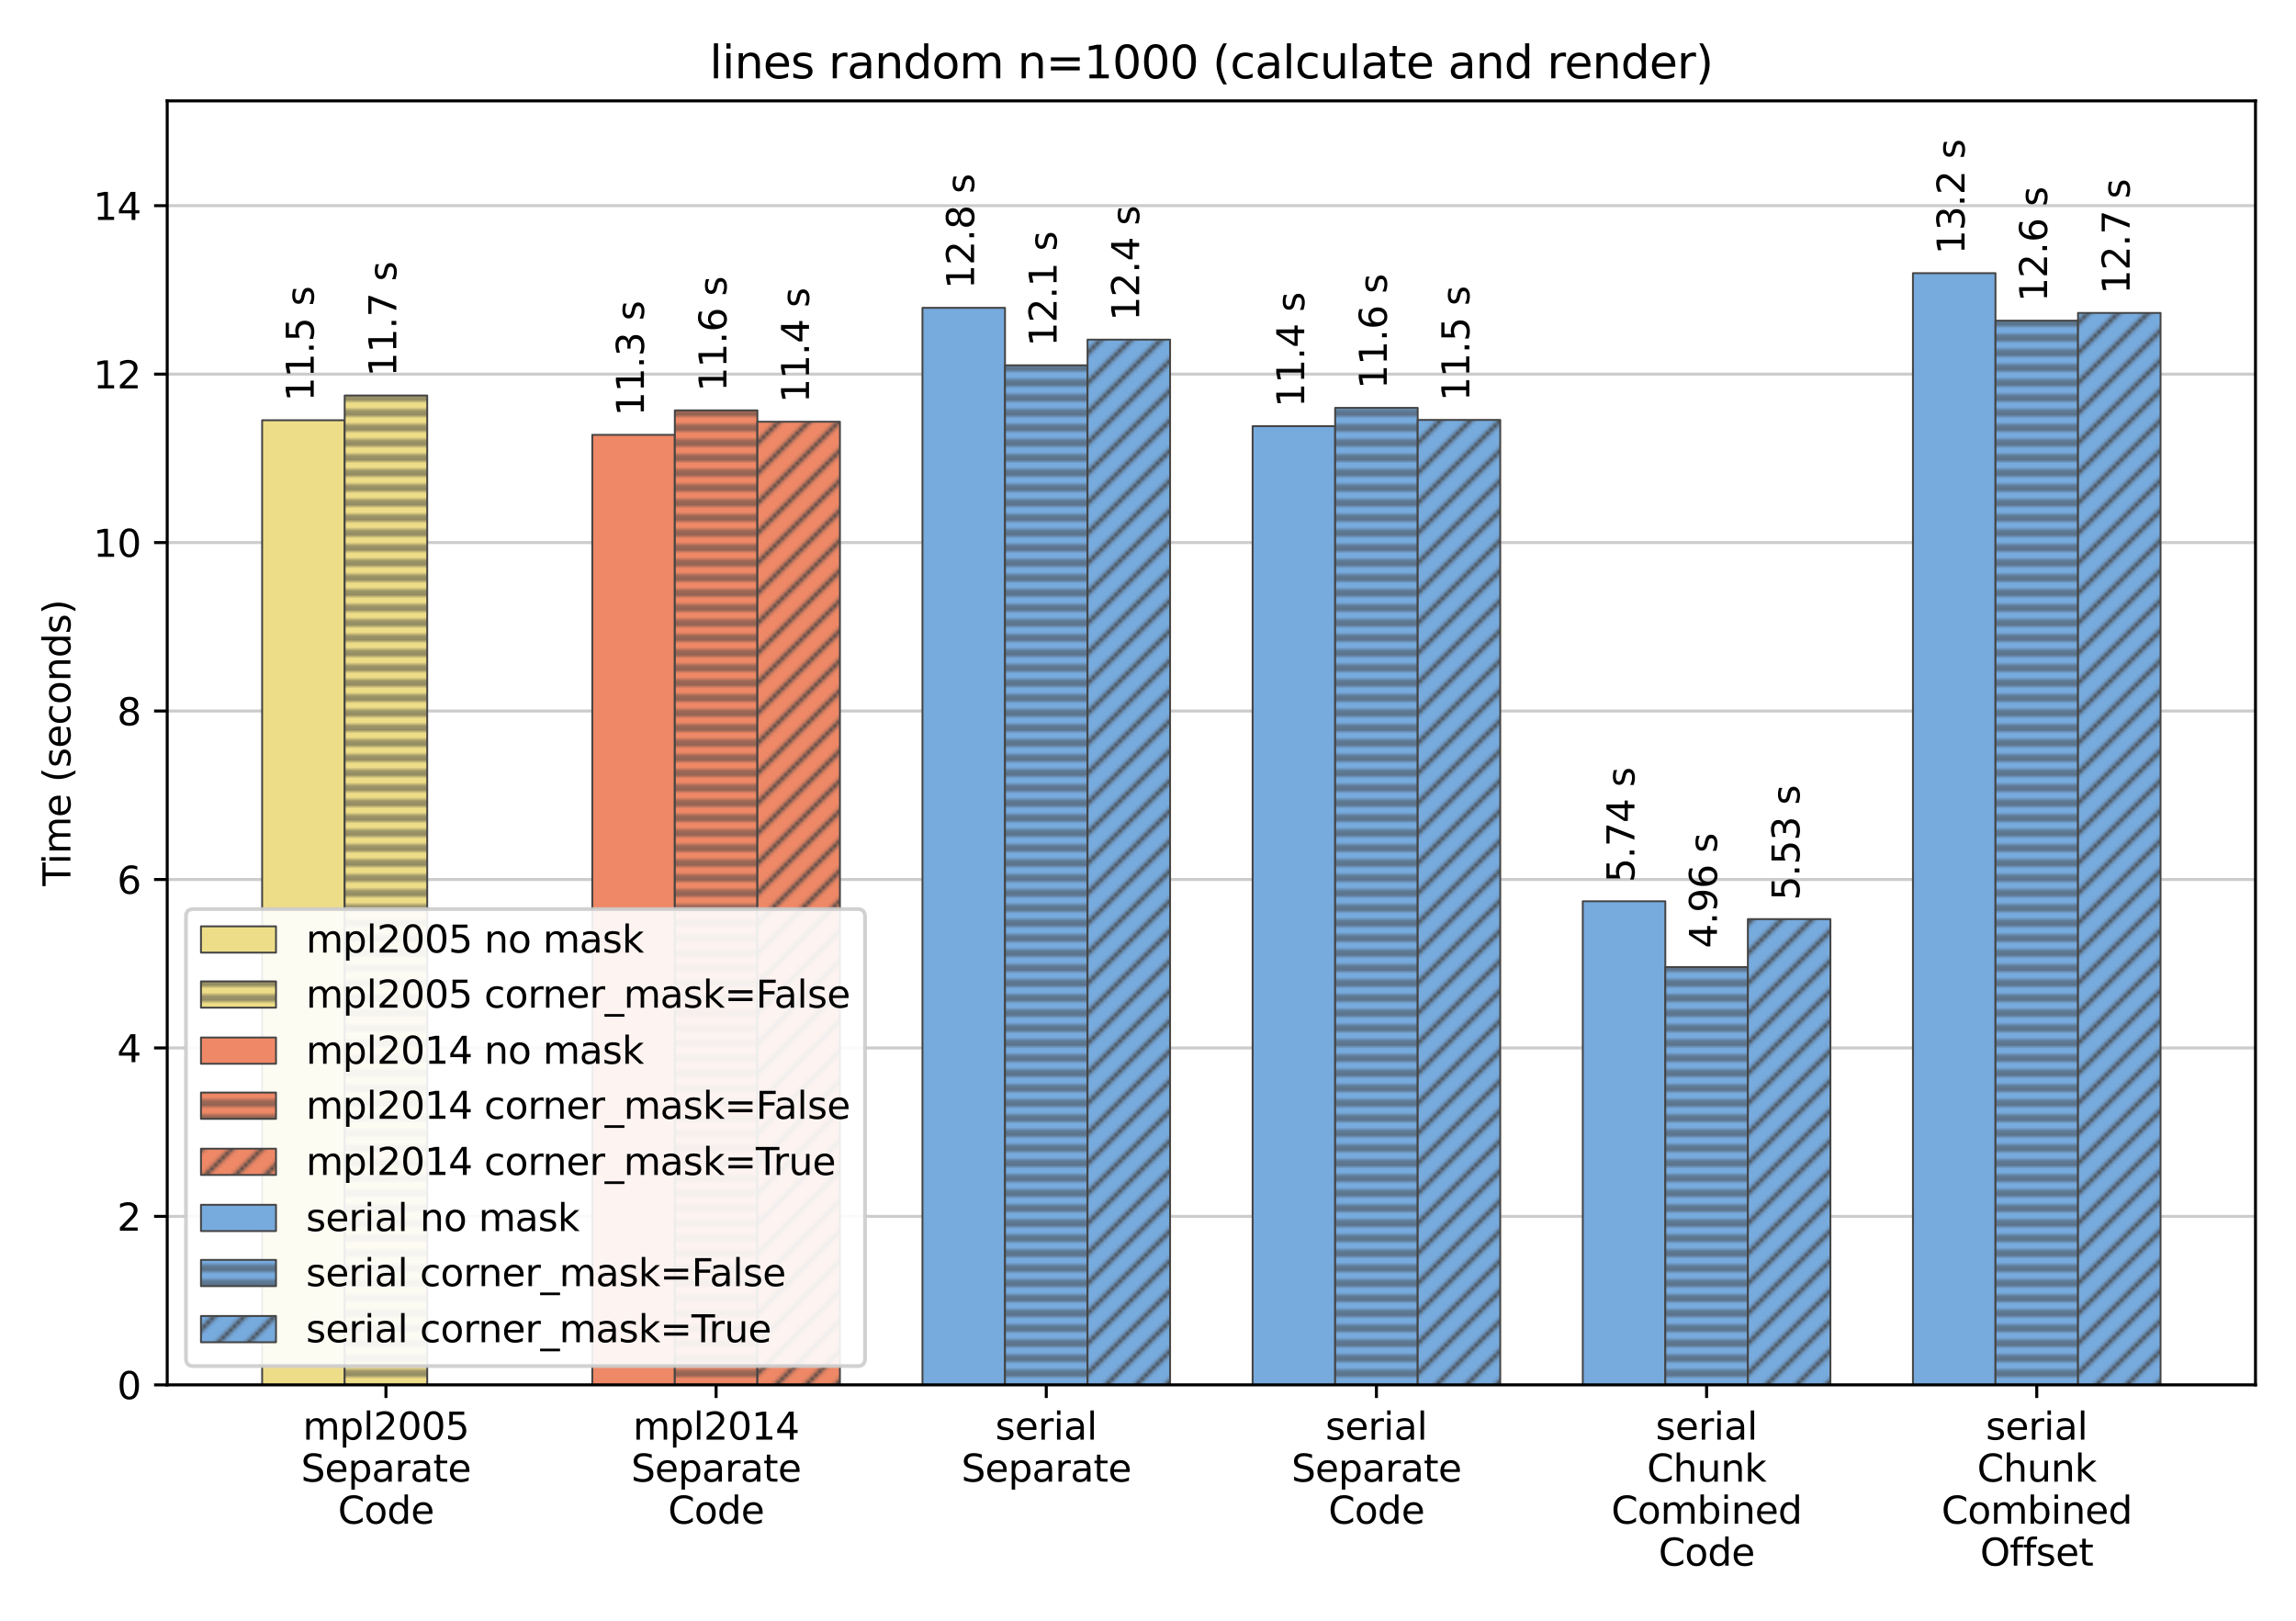 <?xml version="1.0" encoding="utf-8" standalone="no"?>
<!DOCTYPE svg PUBLIC "-//W3C//DTD SVG 1.1//EN"
  "http://www.w3.org/Graphics/SVG/1.1/DTD/svg11.dtd">
<svg xmlns:xlink="http://www.w3.org/1999/xlink" width="612pt" height="432pt" viewBox="0 0 612 432" xmlns="http://www.w3.org/2000/svg" version="1.1">
 <defs>
  <style type="text/css">*{stroke-linejoin: round; stroke-linecap: butt}</style>
 </defs>
 <g id="figure_1">
  <g id="patch_1">
   <path d="M 0 432 
L 612 432 
L 612 0 
L 0 0 
L 0 432 
z
" style="fill: none"/>
  </g>
  <g id="axes_1">
   <g id="patch_2">
    <path d="M 44.57 369.128 
L 601.2 369.128 
L 601.2 26.88 
L 44.57 26.88 
L 44.57 369.128 
z
" style="fill: none"/>
   </g>
   <g id="matplotlib.axis_1">
    <g id="xtick_1">
     <g id="line2d_1">
      <defs>
       <path id="m6fcc26323c" d="M 0 0 
L 0 3.5 
" style="stroke: #000000; stroke-width: 0.8"/>
      </defs>
      <g>
       <use xlink:href="#m6fcc26323c" x="102.873" y="369.128" style="stroke: #000000; stroke-width: 0.8"/>
      </g>
     </g>
     <g id="text_1">
      <!-- mpl2005 -->
      <g transform="translate(80.715 383.726) scale(0.1 -0.1)">
       <defs>
        <path id="DejaVuSans-6d" d="M 3328 2828 
Q 3544 3216 3844 3400 
Q 4144 3584 4550 3584 
Q 5097 3584 5394 3201 
Q 5691 2819 5691 2113 
L 5691 0 
L 5113 0 
L 5113 2094 
Q 5113 2597 4934 2840 
Q 4756 3084 4391 3084 
Q 3944 3084 3684 2787 
Q 3425 2491 3425 1978 
L 3425 0 
L 2847 0 
L 2847 2094 
Q 2847 2600 2669 2842 
Q 2491 3084 2119 3084 
Q 1678 3084 1418 2786 
Q 1159 2488 1159 1978 
L 1159 0 
L 581 0 
L 581 3500 
L 1159 3500 
L 1159 2956 
Q 1356 3278 1631 3431 
Q 1906 3584 2284 3584 
Q 2666 3584 2933 3390 
Q 3200 3197 3328 2828 
z
" transform="scale(0.016)"/>
        <path id="DejaVuSans-70" d="M 1159 525 
L 1159 -1331 
L 581 -1331 
L 581 3500 
L 1159 3500 
L 1159 2969 
Q 1341 3281 1617 3432 
Q 1894 3584 2278 3584 
Q 2916 3584 3314 3078 
Q 3713 2572 3713 1747 
Q 3713 922 3314 415 
Q 2916 -91 2278 -91 
Q 1894 -91 1617 61 
Q 1341 213 1159 525 
z
M 3116 1747 
Q 3116 2381 2855 2742 
Q 2594 3103 2138 3103 
Q 1681 3103 1420 2742 
Q 1159 2381 1159 1747 
Q 1159 1113 1420 752 
Q 1681 391 2138 391 
Q 2594 391 2855 752 
Q 3116 1113 3116 1747 
z
" transform="scale(0.016)"/>
        <path id="DejaVuSans-6c" d="M 603 4863 
L 1178 4863 
L 1178 0 
L 603 0 
L 603 4863 
z
" transform="scale(0.016)"/>
        <path id="DejaVuSans-32" d="M 1228 531 
L 3431 531 
L 3431 0 
L 469 0 
L 469 531 
Q 828 903 1448 1529 
Q 2069 2156 2228 2338 
Q 2531 2678 2651 2914 
Q 2772 3150 2772 3378 
Q 2772 3750 2511 3984 
Q 2250 4219 1831 4219 
Q 1534 4219 1204 4116 
Q 875 4013 500 3803 
L 500 4441 
Q 881 4594 1212 4672 
Q 1544 4750 1819 4750 
Q 2544 4750 2975 4387 
Q 3406 4025 3406 3419 
Q 3406 3131 3298 2873 
Q 3191 2616 2906 2266 
Q 2828 2175 2409 1742 
Q 1991 1309 1228 531 
z
" transform="scale(0.016)"/>
        <path id="DejaVuSans-30" d="M 2034 4250 
Q 1547 4250 1301 3770 
Q 1056 3291 1056 2328 
Q 1056 1369 1301 889 
Q 1547 409 2034 409 
Q 2525 409 2770 889 
Q 3016 1369 3016 2328 
Q 3016 3291 2770 3770 
Q 2525 4250 2034 4250 
z
M 2034 4750 
Q 2819 4750 3233 4129 
Q 3647 3509 3647 2328 
Q 3647 1150 3233 529 
Q 2819 -91 2034 -91 
Q 1250 -91 836 529 
Q 422 1150 422 2328 
Q 422 3509 836 4129 
Q 1250 4750 2034 4750 
z
" transform="scale(0.016)"/>
        <path id="DejaVuSans-35" d="M 691 4666 
L 3169 4666 
L 3169 4134 
L 1269 4134 
L 1269 2991 
Q 1406 3038 1543 3061 
Q 1681 3084 1819 3084 
Q 2600 3084 3056 2656 
Q 3513 2228 3513 1497 
Q 3513 744 3044 326 
Q 2575 -91 1722 -91 
Q 1428 -91 1123 -41 
Q 819 9 494 109 
L 494 744 
Q 775 591 1075 516 
Q 1375 441 1709 441 
Q 2250 441 2565 725 
Q 2881 1009 2881 1497 
Q 2881 1984 2565 2268 
Q 2250 2553 1709 2553 
Q 1456 2553 1204 2497 
Q 953 2441 691 2322 
L 691 4666 
z
" transform="scale(0.016)"/>
       </defs>
       <use xlink:href="#DejaVuSans-6d"/>
       <use xlink:href="#DejaVuSans-70" x="97.412"/>
       <use xlink:href="#DejaVuSans-6c" x="160.889"/>
       <use xlink:href="#DejaVuSans-32" x="188.672"/>
       <use xlink:href="#DejaVuSans-30" x="252.295"/>
       <use xlink:href="#DejaVuSans-30" x="315.918"/>
       <use xlink:href="#DejaVuSans-35" x="379.541"/>
      </g>
      <!-- Separate -->
      <g transform="translate(80.228 394.924) scale(0.1 -0.1)">
       <defs>
        <path id="DejaVuSans-53" d="M 3425 4513 
L 3425 3897 
Q 3066 4069 2747 4153 
Q 2428 4238 2131 4238 
Q 1616 4238 1336 4038 
Q 1056 3838 1056 3469 
Q 1056 3159 1242 3001 
Q 1428 2844 1947 2747 
L 2328 2669 
Q 3034 2534 3370 2195 
Q 3706 1856 3706 1288 
Q 3706 609 3251 259 
Q 2797 -91 1919 -91 
Q 1588 -91 1214 -16 
Q 841 59 441 206 
L 441 856 
Q 825 641 1194 531 
Q 1563 422 1919 422 
Q 2459 422 2753 634 
Q 3047 847 3047 1241 
Q 3047 1584 2836 1778 
Q 2625 1972 2144 2069 
L 1759 2144 
Q 1053 2284 737 2584 
Q 422 2884 422 3419 
Q 422 4038 858 4394 
Q 1294 4750 2059 4750 
Q 2388 4750 2728 4690 
Q 3069 4631 3425 4513 
z
" transform="scale(0.016)"/>
        <path id="DejaVuSans-65" d="M 3597 1894 
L 3597 1613 
L 953 1613 
Q 991 1019 1311 708 
Q 1631 397 2203 397 
Q 2534 397 2845 478 
Q 3156 559 3463 722 
L 3463 178 
Q 3153 47 2828 -22 
Q 2503 -91 2169 -91 
Q 1331 -91 842 396 
Q 353 884 353 1716 
Q 353 2575 817 3079 
Q 1281 3584 2069 3584 
Q 2775 3584 3186 3129 
Q 3597 2675 3597 1894 
z
M 3022 2063 
Q 3016 2534 2758 2815 
Q 2500 3097 2075 3097 
Q 1594 3097 1305 2825 
Q 1016 2553 972 2059 
L 3022 2063 
z
" transform="scale(0.016)"/>
        <path id="DejaVuSans-61" d="M 2194 1759 
Q 1497 1759 1228 1600 
Q 959 1441 959 1056 
Q 959 750 1161 570 
Q 1363 391 1709 391 
Q 2188 391 2477 730 
Q 2766 1069 2766 1631 
L 2766 1759 
L 2194 1759 
z
M 3341 1997 
L 3341 0 
L 2766 0 
L 2766 531 
Q 2569 213 2275 61 
Q 1981 -91 1556 -91 
Q 1019 -91 701 211 
Q 384 513 384 1019 
Q 384 1609 779 1909 
Q 1175 2209 1959 2209 
L 2766 2209 
L 2766 2266 
Q 2766 2663 2505 2880 
Q 2244 3097 1772 3097 
Q 1472 3097 1187 3025 
Q 903 2953 641 2809 
L 641 3341 
Q 956 3463 1253 3523 
Q 1550 3584 1831 3584 
Q 2591 3584 2966 3190 
Q 3341 2797 3341 1997 
z
" transform="scale(0.016)"/>
        <path id="DejaVuSans-72" d="M 2631 2963 
Q 2534 3019 2420 3045 
Q 2306 3072 2169 3072 
Q 1681 3072 1420 2755 
Q 1159 2438 1159 1844 
L 1159 0 
L 581 0 
L 581 3500 
L 1159 3500 
L 1159 2956 
Q 1341 3275 1631 3429 
Q 1922 3584 2338 3584 
Q 2397 3584 2469 3576 
Q 2541 3569 2628 3553 
L 2631 2963 
z
" transform="scale(0.016)"/>
        <path id="DejaVuSans-74" d="M 1172 4494 
L 1172 3500 
L 2356 3500 
L 2356 3053 
L 1172 3053 
L 1172 1153 
Q 1172 725 1289 603 
Q 1406 481 1766 481 
L 2356 481 
L 2356 0 
L 1766 0 
Q 1100 0 847 248 
Q 594 497 594 1153 
L 594 3053 
L 172 3053 
L 172 3500 
L 594 3500 
L 594 4494 
L 1172 4494 
z
" transform="scale(0.016)"/>
       </defs>
       <use xlink:href="#DejaVuSans-53"/>
       <use xlink:href="#DejaVuSans-65" x="63.477"/>
       <use xlink:href="#DejaVuSans-70" x="125"/>
       <use xlink:href="#DejaVuSans-61" x="188.477"/>
       <use xlink:href="#DejaVuSans-72" x="249.756"/>
       <use xlink:href="#DejaVuSans-61" x="290.869"/>
       <use xlink:href="#DejaVuSans-74" x="352.148"/>
       <use xlink:href="#DejaVuSans-65" x="391.357"/>
      </g>
      <!-- Code -->
      <g transform="translate(90.072 406.122) scale(0.1 -0.1)">
       <defs>
        <path id="DejaVuSans-43" d="M 4122 4306 
L 4122 3641 
Q 3803 3938 3442 4084 
Q 3081 4231 2675 4231 
Q 1875 4231 1450 3742 
Q 1025 3253 1025 2328 
Q 1025 1406 1450 917 
Q 1875 428 2675 428 
Q 3081 428 3442 575 
Q 3803 722 4122 1019 
L 4122 359 
Q 3791 134 3420 21 
Q 3050 -91 2638 -91 
Q 1578 -91 968 557 
Q 359 1206 359 2328 
Q 359 3453 968 4101 
Q 1578 4750 2638 4750 
Q 3056 4750 3426 4639 
Q 3797 4528 4122 4306 
z
" transform="scale(0.016)"/>
        <path id="DejaVuSans-6f" d="M 1959 3097 
Q 1497 3097 1228 2736 
Q 959 2375 959 1747 
Q 959 1119 1226 758 
Q 1494 397 1959 397 
Q 2419 397 2687 759 
Q 2956 1122 2956 1747 
Q 2956 2369 2687 2733 
Q 2419 3097 1959 3097 
z
M 1959 3584 
Q 2709 3584 3137 3096 
Q 3566 2609 3566 1747 
Q 3566 888 3137 398 
Q 2709 -91 1959 -91 
Q 1206 -91 779 398 
Q 353 888 353 1747 
Q 353 2609 779 3096 
Q 1206 3584 1959 3584 
z
" transform="scale(0.016)"/>
        <path id="DejaVuSans-64" d="M 2906 2969 
L 2906 4863 
L 3481 4863 
L 3481 0 
L 2906 0 
L 2906 525 
Q 2725 213 2448 61 
Q 2172 -91 1784 -91 
Q 1150 -91 751 415 
Q 353 922 353 1747 
Q 353 2572 751 3078 
Q 1150 3584 1784 3584 
Q 2172 3584 2448 3432 
Q 2725 3281 2906 2969 
z
M 947 1747 
Q 947 1113 1208 752 
Q 1469 391 1925 391 
Q 2381 391 2643 752 
Q 2906 1113 2906 1747 
Q 2906 2381 2643 2742 
Q 2381 3103 1925 3103 
Q 1469 3103 1208 2742 
Q 947 2381 947 1747 
z
" transform="scale(0.016)"/>
       </defs>
       <use xlink:href="#DejaVuSans-43"/>
       <use xlink:href="#DejaVuSans-6f" x="69.824"/>
       <use xlink:href="#DejaVuSans-64" x="131.006"/>
       <use xlink:href="#DejaVuSans-65" x="194.482"/>
      </g>
     </g>
    </g>
    <g id="xtick_2">
     <g id="line2d_2">
      <g>
       <use xlink:href="#m6fcc26323c" x="190.878" y="369.128" style="stroke: #000000; stroke-width: 0.8"/>
      </g>
     </g>
     <g id="text_2">
      <!-- mpl2014 -->
      <g transform="translate(168.719 383.726) scale(0.1 -0.1)">
       <defs>
        <path id="DejaVuSans-31" d="M 794 531 
L 1825 531 
L 1825 4091 
L 703 3866 
L 703 4441 
L 1819 4666 
L 2450 4666 
L 2450 531 
L 3481 531 
L 3481 0 
L 794 0 
L 794 531 
z
" transform="scale(0.016)"/>
        <path id="DejaVuSans-34" d="M 2419 4116 
L 825 1625 
L 2419 1625 
L 2419 4116 
z
M 2253 4666 
L 3047 4666 
L 3047 1625 
L 3713 1625 
L 3713 1100 
L 3047 1100 
L 3047 0 
L 2419 0 
L 2419 1100 
L 313 1100 
L 313 1709 
L 2253 4666 
z
" transform="scale(0.016)"/>
       </defs>
       <use xlink:href="#DejaVuSans-6d"/>
       <use xlink:href="#DejaVuSans-70" x="97.412"/>
       <use xlink:href="#DejaVuSans-6c" x="160.889"/>
       <use xlink:href="#DejaVuSans-32" x="188.672"/>
       <use xlink:href="#DejaVuSans-30" x="252.295"/>
       <use xlink:href="#DejaVuSans-31" x="315.918"/>
       <use xlink:href="#DejaVuSans-34" x="379.541"/>
      </g>
      <!-- Separate -->
      <g transform="translate(168.233 394.924) scale(0.1 -0.1)">
       <use xlink:href="#DejaVuSans-53"/>
       <use xlink:href="#DejaVuSans-65" x="63.477"/>
       <use xlink:href="#DejaVuSans-70" x="125"/>
       <use xlink:href="#DejaVuSans-61" x="188.477"/>
       <use xlink:href="#DejaVuSans-72" x="249.756"/>
       <use xlink:href="#DejaVuSans-61" x="290.869"/>
       <use xlink:href="#DejaVuSans-74" x="352.148"/>
       <use xlink:href="#DejaVuSans-65" x="391.357"/>
      </g>
      <!-- Code -->
      <g transform="translate(178.076 406.122) scale(0.1 -0.1)">
       <use xlink:href="#DejaVuSans-43"/>
       <use xlink:href="#DejaVuSans-6f" x="69.824"/>
       <use xlink:href="#DejaVuSans-64" x="131.006"/>
       <use xlink:href="#DejaVuSans-65" x="194.482"/>
      </g>
     </g>
    </g>
    <g id="xtick_3">
     <g id="line2d_3">
      <g>
       <use xlink:href="#m6fcc26323c" x="278.883" y="369.128" style="stroke: #000000; stroke-width: 0.8"/>
      </g>
     </g>
     <g id="text_3">
      <!-- serial -->
      <g transform="translate(265.304 383.726) scale(0.1 -0.1)">
       <defs>
        <path id="DejaVuSans-73" d="M 2834 3397 
L 2834 2853 
Q 2591 2978 2328 3040 
Q 2066 3103 1784 3103 
Q 1356 3103 1142 2972 
Q 928 2841 928 2578 
Q 928 2378 1081 2264 
Q 1234 2150 1697 2047 
L 1894 2003 
Q 2506 1872 2764 1633 
Q 3022 1394 3022 966 
Q 3022 478 2636 193 
Q 2250 -91 1575 -91 
Q 1294 -91 989 -36 
Q 684 19 347 128 
L 347 722 
Q 666 556 975 473 
Q 1284 391 1588 391 
Q 1994 391 2212 530 
Q 2431 669 2431 922 
Q 2431 1156 2273 1281 
Q 2116 1406 1581 1522 
L 1381 1569 
Q 847 1681 609 1914 
Q 372 2147 372 2553 
Q 372 3047 722 3315 
Q 1072 3584 1716 3584 
Q 2034 3584 2315 3537 
Q 2597 3491 2834 3397 
z
" transform="scale(0.016)"/>
        <path id="DejaVuSans-69" d="M 603 3500 
L 1178 3500 
L 1178 0 
L 603 0 
L 603 3500 
z
M 603 4863 
L 1178 4863 
L 1178 4134 
L 603 4134 
L 603 4863 
z
" transform="scale(0.016)"/>
       </defs>
       <use xlink:href="#DejaVuSans-73"/>
       <use xlink:href="#DejaVuSans-65" x="52.1"/>
       <use xlink:href="#DejaVuSans-72" x="113.623"/>
       <use xlink:href="#DejaVuSans-69" x="154.736"/>
       <use xlink:href="#DejaVuSans-61" x="182.52"/>
       <use xlink:href="#DejaVuSans-6c" x="243.799"/>
      </g>
      <!-- Separate -->
      <g transform="translate(256.237 394.924) scale(0.1 -0.1)">
       <use xlink:href="#DejaVuSans-53"/>
       <use xlink:href="#DejaVuSans-65" x="63.477"/>
       <use xlink:href="#DejaVuSans-70" x="125"/>
       <use xlink:href="#DejaVuSans-61" x="188.477"/>
       <use xlink:href="#DejaVuSans-72" x="249.756"/>
       <use xlink:href="#DejaVuSans-61" x="290.869"/>
       <use xlink:href="#DejaVuSans-74" x="352.148"/>
       <use xlink:href="#DejaVuSans-65" x="391.357"/>
      </g>
     </g>
    </g>
    <g id="xtick_4">
     <g id="line2d_4">
      <g>
       <use xlink:href="#m6fcc26323c" x="366.887" y="369.128" style="stroke: #000000; stroke-width: 0.8"/>
      </g>
     </g>
     <g id="text_4">
      <!-- serial -->
      <g transform="translate(353.308 383.726) scale(0.1 -0.1)">
       <use xlink:href="#DejaVuSans-73"/>
       <use xlink:href="#DejaVuSans-65" x="52.1"/>
       <use xlink:href="#DejaVuSans-72" x="113.623"/>
       <use xlink:href="#DejaVuSans-69" x="154.736"/>
       <use xlink:href="#DejaVuSans-61" x="182.52"/>
       <use xlink:href="#DejaVuSans-6c" x="243.799"/>
      </g>
      <!-- Separate -->
      <g transform="translate(344.242 394.924) scale(0.1 -0.1)">
       <use xlink:href="#DejaVuSans-53"/>
       <use xlink:href="#DejaVuSans-65" x="63.477"/>
       <use xlink:href="#DejaVuSans-70" x="125"/>
       <use xlink:href="#DejaVuSans-61" x="188.477"/>
       <use xlink:href="#DejaVuSans-72" x="249.756"/>
       <use xlink:href="#DejaVuSans-61" x="290.869"/>
       <use xlink:href="#DejaVuSans-74" x="352.148"/>
       <use xlink:href="#DejaVuSans-65" x="391.357"/>
      </g>
      <!-- Code -->
      <g transform="translate(354.086 406.122) scale(0.1 -0.1)">
       <use xlink:href="#DejaVuSans-43"/>
       <use xlink:href="#DejaVuSans-6f" x="69.824"/>
       <use xlink:href="#DejaVuSans-64" x="131.006"/>
       <use xlink:href="#DejaVuSans-65" x="194.482"/>
      </g>
     </g>
    </g>
    <g id="xtick_5">
     <g id="line2d_5">
      <g>
       <use xlink:href="#m6fcc26323c" x="454.892" y="369.128" style="stroke: #000000; stroke-width: 0.8"/>
      </g>
     </g>
     <g id="text_5">
      <!-- serial -->
      <g transform="translate(441.313 383.726) scale(0.1 -0.1)">
       <use xlink:href="#DejaVuSans-73"/>
       <use xlink:href="#DejaVuSans-65" x="52.1"/>
       <use xlink:href="#DejaVuSans-72" x="113.623"/>
       <use xlink:href="#DejaVuSans-69" x="154.736"/>
       <use xlink:href="#DejaVuSans-61" x="182.52"/>
       <use xlink:href="#DejaVuSans-6c" x="243.799"/>
      </g>
      <!-- Chunk -->
      <g transform="translate(438.999 394.924) scale(0.1 -0.1)">
       <defs>
        <path id="DejaVuSans-68" d="M 3513 2113 
L 3513 0 
L 2938 0 
L 2938 2094 
Q 2938 2591 2744 2837 
Q 2550 3084 2163 3084 
Q 1697 3084 1428 2787 
Q 1159 2491 1159 1978 
L 1159 0 
L 581 0 
L 581 4863 
L 1159 4863 
L 1159 2956 
Q 1366 3272 1645 3428 
Q 1925 3584 2291 3584 
Q 2894 3584 3203 3211 
Q 3513 2838 3513 2113 
z
" transform="scale(0.016)"/>
        <path id="DejaVuSans-75" d="M 544 1381 
L 544 3500 
L 1119 3500 
L 1119 1403 
Q 1119 906 1312 657 
Q 1506 409 1894 409 
Q 2359 409 2629 706 
Q 2900 1003 2900 1516 
L 2900 3500 
L 3475 3500 
L 3475 0 
L 2900 0 
L 2900 538 
Q 2691 219 2414 64 
Q 2138 -91 1772 -91 
Q 1169 -91 856 284 
Q 544 659 544 1381 
z
M 1991 3584 
L 1991 3584 
z
" transform="scale(0.016)"/>
        <path id="DejaVuSans-6e" d="M 3513 2113 
L 3513 0 
L 2938 0 
L 2938 2094 
Q 2938 2591 2744 2837 
Q 2550 3084 2163 3084 
Q 1697 3084 1428 2787 
Q 1159 2491 1159 1978 
L 1159 0 
L 581 0 
L 581 3500 
L 1159 3500 
L 1159 2956 
Q 1366 3272 1645 3428 
Q 1925 3584 2291 3584 
Q 2894 3584 3203 3211 
Q 3513 2838 3513 2113 
z
" transform="scale(0.016)"/>
        <path id="DejaVuSans-6b" d="M 581 4863 
L 1159 4863 
L 1159 1991 
L 2875 3500 
L 3609 3500 
L 1753 1863 
L 3688 0 
L 2938 0 
L 1159 1709 
L 1159 0 
L 581 0 
L 581 4863 
z
" transform="scale(0.016)"/>
       </defs>
       <use xlink:href="#DejaVuSans-43"/>
       <use xlink:href="#DejaVuSans-68" x="69.824"/>
       <use xlink:href="#DejaVuSans-75" x="133.203"/>
       <use xlink:href="#DejaVuSans-6e" x="196.582"/>
       <use xlink:href="#DejaVuSans-6b" x="259.961"/>
      </g>
      <!-- Combined -->
      <g transform="translate(429.488 406.122) scale(0.1 -0.1)">
       <defs>
        <path id="DejaVuSans-62" d="M 3116 1747 
Q 3116 2381 2855 2742 
Q 2594 3103 2138 3103 
Q 1681 3103 1420 2742 
Q 1159 2381 1159 1747 
Q 1159 1113 1420 752 
Q 1681 391 2138 391 
Q 2594 391 2855 752 
Q 3116 1113 3116 1747 
z
M 1159 2969 
Q 1341 3281 1617 3432 
Q 1894 3584 2278 3584 
Q 2916 3584 3314 3078 
Q 3713 2572 3713 1747 
Q 3713 922 3314 415 
Q 2916 -91 2278 -91 
Q 1894 -91 1617 61 
Q 1341 213 1159 525 
L 1159 0 
L 581 0 
L 581 4863 
L 1159 4863 
L 1159 2969 
z
" transform="scale(0.016)"/>
       </defs>
       <use xlink:href="#DejaVuSans-43"/>
       <use xlink:href="#DejaVuSans-6f" x="69.824"/>
       <use xlink:href="#DejaVuSans-6d" x="131.006"/>
       <use xlink:href="#DejaVuSans-62" x="228.418"/>
       <use xlink:href="#DejaVuSans-69" x="291.895"/>
       <use xlink:href="#DejaVuSans-6e" x="319.678"/>
       <use xlink:href="#DejaVuSans-65" x="383.057"/>
       <use xlink:href="#DejaVuSans-64" x="444.58"/>
      </g>
      <!-- Code -->
      <g transform="translate(442.091 417.32) scale(0.1 -0.1)">
       <use xlink:href="#DejaVuSans-43"/>
       <use xlink:href="#DejaVuSans-6f" x="69.824"/>
       <use xlink:href="#DejaVuSans-64" x="131.006"/>
       <use xlink:href="#DejaVuSans-65" x="194.482"/>
      </g>
     </g>
    </g>
    <g id="xtick_6">
     <g id="line2d_6">
      <g>
       <use xlink:href="#m6fcc26323c" x="542.897" y="369.128" style="stroke: #000000; stroke-width: 0.8"/>
      </g>
     </g>
     <g id="text_6">
      <!-- serial -->
      <g transform="translate(529.318 383.726) scale(0.1 -0.1)">
       <use xlink:href="#DejaVuSans-73"/>
       <use xlink:href="#DejaVuSans-65" x="52.1"/>
       <use xlink:href="#DejaVuSans-72" x="113.623"/>
       <use xlink:href="#DejaVuSans-69" x="154.736"/>
       <use xlink:href="#DejaVuSans-61" x="182.52"/>
       <use xlink:href="#DejaVuSans-6c" x="243.799"/>
      </g>
      <!-- Chunk -->
      <g transform="translate(527.004 394.924) scale(0.1 -0.1)">
       <use xlink:href="#DejaVuSans-43"/>
       <use xlink:href="#DejaVuSans-68" x="69.824"/>
       <use xlink:href="#DejaVuSans-75" x="133.203"/>
       <use xlink:href="#DejaVuSans-6e" x="196.582"/>
       <use xlink:href="#DejaVuSans-6b" x="259.961"/>
      </g>
      <!-- Combined -->
      <g transform="translate(517.493 406.122) scale(0.1 -0.1)">
       <use xlink:href="#DejaVuSans-43"/>
       <use xlink:href="#DejaVuSans-6f" x="69.824"/>
       <use xlink:href="#DejaVuSans-6d" x="131.006"/>
       <use xlink:href="#DejaVuSans-62" x="228.418"/>
       <use xlink:href="#DejaVuSans-69" x="291.895"/>
       <use xlink:href="#DejaVuSans-6e" x="319.678"/>
       <use xlink:href="#DejaVuSans-65" x="383.057"/>
       <use xlink:href="#DejaVuSans-64" x="444.58"/>
      </g>
      <!-- Offset -->
      <g transform="translate(527.799 417.32) scale(0.1 -0.1)">
       <defs>
        <path id="DejaVuSans-4f" d="M 2522 4238 
Q 1834 4238 1429 3725 
Q 1025 3213 1025 2328 
Q 1025 1447 1429 934 
Q 1834 422 2522 422 
Q 3209 422 3611 934 
Q 4013 1447 4013 2328 
Q 4013 3213 3611 3725 
Q 3209 4238 2522 4238 
z
M 2522 4750 
Q 3503 4750 4090 4092 
Q 4678 3434 4678 2328 
Q 4678 1225 4090 567 
Q 3503 -91 2522 -91 
Q 1538 -91 948 565 
Q 359 1222 359 2328 
Q 359 3434 948 4092 
Q 1538 4750 2522 4750 
z
" transform="scale(0.016)"/>
        <path id="DejaVuSans-66" d="M 2375 4863 
L 2375 4384 
L 1825 4384 
Q 1516 4384 1395 4259 
Q 1275 4134 1275 3809 
L 1275 3500 
L 2222 3500 
L 2222 3053 
L 1275 3053 
L 1275 0 
L 697 0 
L 697 3053 
L 147 3053 
L 147 3500 
L 697 3500 
L 697 3744 
Q 697 4328 969 4595 
Q 1241 4863 1831 4863 
L 2375 4863 
z
" transform="scale(0.016)"/>
       </defs>
       <use xlink:href="#DejaVuSans-4f"/>
       <use xlink:href="#DejaVuSans-66" x="78.711"/>
       <use xlink:href="#DejaVuSans-66" x="113.916"/>
       <use xlink:href="#DejaVuSans-73" x="149.121"/>
       <use xlink:href="#DejaVuSans-65" x="201.221"/>
       <use xlink:href="#DejaVuSans-74" x="262.744"/>
      </g>
     </g>
    </g>
   </g>
   <g id="matplotlib.axis_2">
    <g id="ytick_1">
     <g id="line2d_7">
      <path d="M 44.57 369.128 
L 601.2 369.128 
" clip-path="url(#ped1a52e267)" style="fill: none; stroke: #000000; stroke-opacity: 0.2; stroke-width: 0.8; stroke-linecap: square"/>
     </g>
     <g id="line2d_8">
      <defs>
       <path id="maaeab84cde" d="M 0 0 
L -3.5 0 
" style="stroke: #000000; stroke-width: 0.8"/>
      </defs>
      <g>
       <use xlink:href="#maaeab84cde" x="44.57" y="369.128" style="stroke: #000000; stroke-width: 0.8"/>
      </g>
     </g>
     <g id="text_7">
      <!-- 0 -->
      <g transform="translate(31.207 372.927) scale(0.1 -0.1)">
       <use xlink:href="#DejaVuSans-30"/>
      </g>
     </g>
    </g>
    <g id="ytick_2">
     <g id="line2d_9">
      <path d="M 44.57 324.227 
L 601.2 324.227 
" clip-path="url(#ped1a52e267)" style="fill: none; stroke: #000000; stroke-opacity: 0.2; stroke-width: 0.8; stroke-linecap: square"/>
     </g>
     <g id="line2d_10">
      <g>
       <use xlink:href="#maaeab84cde" x="44.57" y="324.227" style="stroke: #000000; stroke-width: 0.8"/>
      </g>
     </g>
     <g id="text_8">
      <!-- 2 -->
      <g transform="translate(31.207 328.026) scale(0.1 -0.1)">
       <use xlink:href="#DejaVuSans-32"/>
      </g>
     </g>
    </g>
    <g id="ytick_3">
     <g id="line2d_11">
      <path d="M 44.57 279.326 
L 601.2 279.326 
" clip-path="url(#ped1a52e267)" style="fill: none; stroke: #000000; stroke-opacity: 0.2; stroke-width: 0.8; stroke-linecap: square"/>
     </g>
     <g id="line2d_12">
      <g>
       <use xlink:href="#maaeab84cde" x="44.57" y="279.326" style="stroke: #000000; stroke-width: 0.8"/>
      </g>
     </g>
     <g id="text_9">
      <!-- 4 -->
      <g transform="translate(31.207 283.125) scale(0.1 -0.1)">
       <use xlink:href="#DejaVuSans-34"/>
      </g>
     </g>
    </g>
    <g id="ytick_4">
     <g id="line2d_13">
      <path d="M 44.57 234.424 
L 601.2 234.424 
" clip-path="url(#ped1a52e267)" style="fill: none; stroke: #000000; stroke-opacity: 0.2; stroke-width: 0.8; stroke-linecap: square"/>
     </g>
     <g id="line2d_14">
      <g>
       <use xlink:href="#maaeab84cde" x="44.57" y="234.424" style="stroke: #000000; stroke-width: 0.8"/>
      </g>
     </g>
     <g id="text_10">
      <!-- 6 -->
      <g transform="translate(31.207 238.224) scale(0.1 -0.1)">
       <defs>
        <path id="DejaVuSans-36" d="M 2113 2584 
Q 1688 2584 1439 2293 
Q 1191 2003 1191 1497 
Q 1191 994 1439 701 
Q 1688 409 2113 409 
Q 2538 409 2786 701 
Q 3034 994 3034 1497 
Q 3034 2003 2786 2293 
Q 2538 2584 2113 2584 
z
M 3366 4563 
L 3366 3988 
Q 3128 4100 2886 4159 
Q 2644 4219 2406 4219 
Q 1781 4219 1451 3797 
Q 1122 3375 1075 2522 
Q 1259 2794 1537 2939 
Q 1816 3084 2150 3084 
Q 2853 3084 3261 2657 
Q 3669 2231 3669 1497 
Q 3669 778 3244 343 
Q 2819 -91 2113 -91 
Q 1303 -91 875 529 
Q 447 1150 447 2328 
Q 447 3434 972 4092 
Q 1497 4750 2381 4750 
Q 2619 4750 2861 4703 
Q 3103 4656 3366 4563 
z
" transform="scale(0.016)"/>
       </defs>
       <use xlink:href="#DejaVuSans-36"/>
      </g>
     </g>
    </g>
    <g id="ytick_5">
     <g id="line2d_15">
      <path d="M 44.57 189.523 
L 601.2 189.523 
" clip-path="url(#ped1a52e267)" style="fill: none; stroke: #000000; stroke-opacity: 0.2; stroke-width: 0.8; stroke-linecap: square"/>
     </g>
     <g id="line2d_16">
      <g>
       <use xlink:href="#maaeab84cde" x="44.57" y="189.523" style="stroke: #000000; stroke-width: 0.8"/>
      </g>
     </g>
     <g id="text_11">
      <!-- 8 -->
      <g transform="translate(31.207 193.322) scale(0.1 -0.1)">
       <defs>
        <path id="DejaVuSans-38" d="M 2034 2216 
Q 1584 2216 1326 1975 
Q 1069 1734 1069 1313 
Q 1069 891 1326 650 
Q 1584 409 2034 409 
Q 2484 409 2743 651 
Q 3003 894 3003 1313 
Q 3003 1734 2745 1975 
Q 2488 2216 2034 2216 
z
M 1403 2484 
Q 997 2584 770 2862 
Q 544 3141 544 3541 
Q 544 4100 942 4425 
Q 1341 4750 2034 4750 
Q 2731 4750 3128 4425 
Q 3525 4100 3525 3541 
Q 3525 3141 3298 2862 
Q 3072 2584 2669 2484 
Q 3125 2378 3379 2068 
Q 3634 1759 3634 1313 
Q 3634 634 3220 271 
Q 2806 -91 2034 -91 
Q 1263 -91 848 271 
Q 434 634 434 1313 
Q 434 1759 690 2068 
Q 947 2378 1403 2484 
z
M 1172 3481 
Q 1172 3119 1398 2916 
Q 1625 2713 2034 2713 
Q 2441 2713 2670 2916 
Q 2900 3119 2900 3481 
Q 2900 3844 2670 4047 
Q 2441 4250 2034 4250 
Q 1625 4250 1398 4047 
Q 1172 3844 1172 3481 
z
" transform="scale(0.016)"/>
       </defs>
       <use xlink:href="#DejaVuSans-38"/>
      </g>
     </g>
    </g>
    <g id="ytick_6">
     <g id="line2d_17">
      <path d="M 44.57 144.622 
L 601.2 144.622 
" clip-path="url(#ped1a52e267)" style="fill: none; stroke: #000000; stroke-opacity: 0.2; stroke-width: 0.8; stroke-linecap: square"/>
     </g>
     <g id="line2d_18">
      <g>
       <use xlink:href="#maaeab84cde" x="44.57" y="144.622" style="stroke: #000000; stroke-width: 0.8"/>
      </g>
     </g>
     <g id="text_12">
      <!-- 10 -->
      <g transform="translate(24.845 148.421) scale(0.1 -0.1)">
       <use xlink:href="#DejaVuSans-31"/>
       <use xlink:href="#DejaVuSans-30" x="63.623"/>
      </g>
     </g>
    </g>
    <g id="ytick_7">
     <g id="line2d_19">
      <path d="M 44.57 99.721 
L 601.2 99.721 
" clip-path="url(#ped1a52e267)" style="fill: none; stroke: #000000; stroke-opacity: 0.2; stroke-width: 0.8; stroke-linecap: square"/>
     </g>
     <g id="line2d_20">
      <g>
       <use xlink:href="#maaeab84cde" x="44.57" y="99.721" style="stroke: #000000; stroke-width: 0.8"/>
      </g>
     </g>
     <g id="text_13">
      <!-- 12 -->
      <g transform="translate(24.845 103.52) scale(0.1 -0.1)">
       <use xlink:href="#DejaVuSans-31"/>
       <use xlink:href="#DejaVuSans-32" x="63.623"/>
      </g>
     </g>
    </g>
    <g id="ytick_8">
     <g id="line2d_21">
      <path d="M 44.57 54.819 
L 601.2 54.819 
" clip-path="url(#ped1a52e267)" style="fill: none; stroke: #000000; stroke-opacity: 0.2; stroke-width: 0.8; stroke-linecap: square"/>
     </g>
     <g id="line2d_22">
      <g>
       <use xlink:href="#maaeab84cde" x="44.57" y="54.819" style="stroke: #000000; stroke-width: 0.8"/>
      </g>
     </g>
     <g id="text_14">
      <!-- 14 -->
      <g transform="translate(24.845 58.619) scale(0.1 -0.1)">
       <use xlink:href="#DejaVuSans-31"/>
       <use xlink:href="#DejaVuSans-34" x="63.623"/>
      </g>
     </g>
    </g>
    <g id="text_15">
     <!-- Time (seconds) -->
     <g transform="translate(18.765 236.166) rotate(-90) scale(0.1 -0.1)">
      <defs>
       <path id="DejaVuSans-54" d="M -19 4666 
L 3928 4666 
L 3928 4134 
L 2272 4134 
L 2272 0 
L 1638 0 
L 1638 4134 
L -19 4134 
L -19 4666 
z
" transform="scale(0.016)"/>
       <path id="DejaVuSans-20" transform="scale(0.016)"/>
       <path id="DejaVuSans-28" d="M 1984 4856 
Q 1566 4138 1362 3434 
Q 1159 2731 1159 2009 
Q 1159 1288 1364 580 
Q 1569 -128 1984 -844 
L 1484 -844 
Q 1016 -109 783 600 
Q 550 1309 550 2009 
Q 550 2706 781 3412 
Q 1013 4119 1484 4856 
L 1984 4856 
z
" transform="scale(0.016)"/>
       <path id="DejaVuSans-63" d="M 3122 3366 
L 3122 2828 
Q 2878 2963 2633 3030 
Q 2388 3097 2138 3097 
Q 1578 3097 1268 2742 
Q 959 2388 959 1747 
Q 959 1106 1268 751 
Q 1578 397 2138 397 
Q 2388 397 2633 464 
Q 2878 531 3122 666 
L 3122 134 
Q 2881 22 2623 -34 
Q 2366 -91 2075 -91 
Q 1284 -91 818 406 
Q 353 903 353 1747 
Q 353 2603 823 3093 
Q 1294 3584 2113 3584 
Q 2378 3584 2631 3529 
Q 2884 3475 3122 3366 
z
" transform="scale(0.016)"/>
       <path id="DejaVuSans-29" d="M 513 4856 
L 1013 4856 
Q 1481 4119 1714 3412 
Q 1947 2706 1947 2009 
Q 1947 1309 1714 600 
Q 1481 -109 1013 -844 
L 513 -844 
Q 928 -128 1133 580 
Q 1338 1288 1338 2009 
Q 1338 2731 1133 3434 
Q 928 4138 513 4856 
z
" transform="scale(0.016)"/>
      </defs>
      <use xlink:href="#DejaVuSans-54"/>
      <use xlink:href="#DejaVuSans-69" x="57.959"/>
      <use xlink:href="#DejaVuSans-6d" x="85.742"/>
      <use xlink:href="#DejaVuSans-65" x="183.154"/>
      <use xlink:href="#DejaVuSans-20" x="244.678"/>
      <use xlink:href="#DejaVuSans-28" x="276.465"/>
      <use xlink:href="#DejaVuSans-73" x="315.479"/>
      <use xlink:href="#DejaVuSans-65" x="367.578"/>
      <use xlink:href="#DejaVuSans-63" x="429.102"/>
      <use xlink:href="#DejaVuSans-6f" x="484.082"/>
      <use xlink:href="#DejaVuSans-6e" x="545.264"/>
      <use xlink:href="#DejaVuSans-64" x="608.643"/>
      <use xlink:href="#DejaVuSans-73" x="672.119"/>
      <use xlink:href="#DejaVuSans-29" x="724.219"/>
     </g>
    </g>
   </g>
   <g id="patch_3">
    <path d="M 69.871 369.128 
L 91.873 369.128 
L 91.873 112.012 
L 69.871 112.012 
z
" clip-path="url(#ped1a52e267)" style="fill: #eedd88; stroke: #444444; stroke-width: 0.5; stroke-linejoin: miter"/>
   </g>
   <g id="text_16">
    <!-- 11.5 s -->
    <g transform="translate(83.631 107.012) rotate(-90) scale(0.1 -0.1)">
     <defs>
      <path id="DejaVuSans-2e" d="M 684 794 
L 1344 794 
L 1344 0 
L 684 0 
L 684 794 
z
" transform="scale(0.016)"/>
     </defs>
     <use xlink:href="#DejaVuSans-31"/>
     <use xlink:href="#DejaVuSans-31" x="63.623"/>
     <use xlink:href="#DejaVuSans-2e" x="127.246"/>
     <use xlink:href="#DejaVuSans-35" x="159.033"/>
     <use xlink:href="#DejaVuSans-20" x="222.656"/>
     <use xlink:href="#DejaVuSans-73" x="254.443"/>
    </g>
   </g>
   <g id="patch_4">
    <path d="M 91.873 369.128 
L 113.874 369.128 
L 113.874 105.418 
L 91.873 105.418 
z
" clip-path="url(#ped1a52e267)" style="fill: url(#hb046b0f13d); stroke: #444444; stroke-width: 0.5; stroke-linejoin: miter"/>
   </g>
   <g id="text_17">
    <!-- 11.7 s -->
    <g transform="translate(105.633 100.418) rotate(-90) scale(0.1 -0.1)">
     <defs>
      <path id="DejaVuSans-37" d="M 525 4666 
L 3525 4666 
L 3525 4397 
L 1831 0 
L 1172 0 
L 2766 4134 
L 525 4134 
L 525 4666 
z
" transform="scale(0.016)"/>
     </defs>
     <use xlink:href="#DejaVuSans-31"/>
     <use xlink:href="#DejaVuSans-31" x="63.623"/>
     <use xlink:href="#DejaVuSans-2e" x="127.246"/>
     <use xlink:href="#DejaVuSans-37" x="159.033"/>
     <use xlink:href="#DejaVuSans-20" x="222.656"/>
     <use xlink:href="#DejaVuSans-73" x="254.443"/>
    </g>
   </g>
   <g id="patch_5">
    <path d="M 157.876 369.128 
L 179.877 369.128 
L 179.877 115.905 
L 157.876 115.905 
z
" clip-path="url(#ped1a52e267)" style="fill: #ee8866; stroke: #444444; stroke-width: 0.5; stroke-linejoin: miter"/>
   </g>
   <g id="text_18">
    <!-- 11.3 s -->
    <g transform="translate(171.636 110.905) rotate(-90) scale(0.1 -0.1)">
     <defs>
      <path id="DejaVuSans-33" d="M 2597 2516 
Q 3050 2419 3304 2112 
Q 3559 1806 3559 1356 
Q 3559 666 3084 287 
Q 2609 -91 1734 -91 
Q 1441 -91 1130 -33 
Q 819 25 488 141 
L 488 750 
Q 750 597 1062 519 
Q 1375 441 1716 441 
Q 2309 441 2620 675 
Q 2931 909 2931 1356 
Q 2931 1769 2642 2001 
Q 2353 2234 1838 2234 
L 1294 2234 
L 1294 2753 
L 1863 2753 
Q 2328 2753 2575 2939 
Q 2822 3125 2822 3475 
Q 2822 3834 2567 4026 
Q 2313 4219 1838 4219 
Q 1578 4219 1281 4162 
Q 984 4106 628 3988 
L 628 4550 
Q 988 4650 1302 4700 
Q 1616 4750 1894 4750 
Q 2613 4750 3031 4423 
Q 3450 4097 3450 3541 
Q 3450 3153 3228 2886 
Q 3006 2619 2597 2516 
z
" transform="scale(0.016)"/>
     </defs>
     <use xlink:href="#DejaVuSans-31"/>
     <use xlink:href="#DejaVuSans-31" x="63.623"/>
     <use xlink:href="#DejaVuSans-2e" x="127.246"/>
     <use xlink:href="#DejaVuSans-33" x="159.033"/>
     <use xlink:href="#DejaVuSans-20" x="222.656"/>
     <use xlink:href="#DejaVuSans-73" x="254.443"/>
    </g>
   </g>
   <g id="patch_6">
    <path d="M 179.877 369.128 
L 201.878 369.128 
L 201.878 109.379 
L 179.877 109.379 
z
" clip-path="url(#ped1a52e267)" style="fill: url(#h0d6d16c51e); stroke: #444444; stroke-width: 0.5; stroke-linejoin: miter"/>
   </g>
   <g id="text_19">
    <!-- 11.6 s -->
    <g transform="translate(193.637 104.379) rotate(-90) scale(0.1 -0.1)">
     <use xlink:href="#DejaVuSans-31"/>
     <use xlink:href="#DejaVuSans-31" x="63.623"/>
     <use xlink:href="#DejaVuSans-2e" x="127.246"/>
     <use xlink:href="#DejaVuSans-36" x="159.033"/>
     <use xlink:href="#DejaVuSans-20" x="222.656"/>
     <use xlink:href="#DejaVuSans-73" x="254.443"/>
    </g>
   </g>
   <g id="patch_7">
    <path d="M 201.878 369.128 
L 223.88 369.128 
L 223.88 112.412 
L 201.878 112.412 
z
" clip-path="url(#ped1a52e267)" style="fill: url(#h114bf2322b); stroke: #444444; stroke-width: 0.5; stroke-linejoin: miter"/>
   </g>
   <g id="text_20">
    <!-- 11.4 s -->
    <g transform="translate(215.638 107.412) rotate(-90) scale(0.1 -0.1)">
     <use xlink:href="#DejaVuSans-31"/>
     <use xlink:href="#DejaVuSans-31" x="63.623"/>
     <use xlink:href="#DejaVuSans-2e" x="127.246"/>
     <use xlink:href="#DejaVuSans-34" x="159.033"/>
     <use xlink:href="#DejaVuSans-20" x="222.656"/>
     <use xlink:href="#DejaVuSans-73" x="254.443"/>
    </g>
   </g>
   <g id="patch_8">
    <path d="M 245.881 369.128 
L 267.882 369.128 
L 267.882 82.044 
L 245.881 82.044 
z
" clip-path="url(#ped1a52e267)" style="fill: #77aadd; stroke: #444444; stroke-width: 0.5; stroke-linejoin: miter"/>
   </g>
   <g id="patch_9">
    <path d="M 333.886 369.128 
L 355.887 369.128 
L 355.887 113.591 
L 333.886 113.591 
z
" clip-path="url(#ped1a52e267)" style="fill: #77aadd; stroke: #444444; stroke-width: 0.5; stroke-linejoin: miter"/>
   </g>
   <g id="patch_10">
    <path d="M 421.89 369.128 
L 443.892 369.128 
L 443.892 240.227 
L 421.89 240.227 
z
" clip-path="url(#ped1a52e267)" style="fill: #77aadd; stroke: #444444; stroke-width: 0.5; stroke-linejoin: miter"/>
   </g>
   <g id="patch_11">
    <path d="M 509.895 369.128 
L 531.896 369.128 
L 531.896 72.809 
L 509.895 72.809 
z
" clip-path="url(#ped1a52e267)" style="fill: #77aadd; stroke: #444444; stroke-width: 0.5; stroke-linejoin: miter"/>
   </g>
   <g id="text_21">
    <!-- 12.8 s -->
    <g transform="translate(259.641 77.044) rotate(-90) scale(0.1 -0.1)">
     <use xlink:href="#DejaVuSans-31"/>
     <use xlink:href="#DejaVuSans-32" x="63.623"/>
     <use xlink:href="#DejaVuSans-2e" x="127.246"/>
     <use xlink:href="#DejaVuSans-38" x="159.033"/>
     <use xlink:href="#DejaVuSans-20" x="222.656"/>
     <use xlink:href="#DejaVuSans-73" x="254.443"/>
    </g>
   </g>
   <g id="text_22">
    <!-- 11.4 s -->
    <g transform="translate(347.646 108.591) rotate(-90) scale(0.1 -0.1)">
     <use xlink:href="#DejaVuSans-31"/>
     <use xlink:href="#DejaVuSans-31" x="63.623"/>
     <use xlink:href="#DejaVuSans-2e" x="127.246"/>
     <use xlink:href="#DejaVuSans-34" x="159.033"/>
     <use xlink:href="#DejaVuSans-20" x="222.656"/>
     <use xlink:href="#DejaVuSans-73" x="254.443"/>
    </g>
   </g>
   <g id="text_23">
    <!-- 5.74 s -->
    <g transform="translate(435.65 235.227) rotate(-90) scale(0.1 -0.1)">
     <use xlink:href="#DejaVuSans-35"/>
     <use xlink:href="#DejaVuSans-2e" x="63.623"/>
     <use xlink:href="#DejaVuSans-37" x="95.41"/>
     <use xlink:href="#DejaVuSans-34" x="159.033"/>
     <use xlink:href="#DejaVuSans-20" x="222.656"/>
     <use xlink:href="#DejaVuSans-73" x="254.443"/>
    </g>
   </g>
   <g id="text_24">
    <!-- 13.2 s -->
    <g transform="translate(523.655 67.809) rotate(-90) scale(0.1 -0.1)">
     <use xlink:href="#DejaVuSans-31"/>
     <use xlink:href="#DejaVuSans-33" x="63.623"/>
     <use xlink:href="#DejaVuSans-2e" x="127.246"/>
     <use xlink:href="#DejaVuSans-32" x="159.033"/>
     <use xlink:href="#DejaVuSans-20" x="222.656"/>
     <use xlink:href="#DejaVuSans-73" x="254.443"/>
    </g>
   </g>
   <g id="patch_12">
    <path d="M 267.882 369.128 
L 289.883 369.128 
L 289.883 97.363 
L 267.882 97.363 
z
" clip-path="url(#ped1a52e267)" style="fill: url(#h993de57762); stroke: #444444; stroke-width: 0.5; stroke-linejoin: miter"/>
   </g>
   <g id="patch_13">
    <path d="M 355.887 369.128 
L 377.888 369.128 
L 377.888 108.71 
L 355.887 108.71 
z
" clip-path="url(#ped1a52e267)" style="fill: url(#h993de57762); stroke: #444444; stroke-width: 0.5; stroke-linejoin: miter"/>
   </g>
   <g id="patch_14">
    <path d="M 443.892 369.128 
L 465.893 369.128 
L 465.893 257.766 
L 443.892 257.766 
z
" clip-path="url(#ped1a52e267)" style="fill: url(#h993de57762); stroke: #444444; stroke-width: 0.5; stroke-linejoin: miter"/>
   </g>
   <g id="patch_15">
    <path d="M 531.896 369.128 
L 553.897 369.128 
L 553.897 85.474 
L 531.896 85.474 
z
" clip-path="url(#ped1a52e267)" style="fill: url(#h993de57762); stroke: #444444; stroke-width: 0.5; stroke-linejoin: miter"/>
   </g>
   <g id="text_25">
    <!-- 12.1 s -->
    <g transform="translate(281.642 92.363) rotate(-90) scale(0.1 -0.1)">
     <use xlink:href="#DejaVuSans-31"/>
     <use xlink:href="#DejaVuSans-32" x="63.623"/>
     <use xlink:href="#DejaVuSans-2e" x="127.246"/>
     <use xlink:href="#DejaVuSans-31" x="159.033"/>
     <use xlink:href="#DejaVuSans-20" x="222.656"/>
     <use xlink:href="#DejaVuSans-73" x="254.443"/>
    </g>
   </g>
   <g id="text_26">
    <!-- 11.6 s -->
    <g transform="translate(369.647 103.71) rotate(-90) scale(0.1 -0.1)">
     <use xlink:href="#DejaVuSans-31"/>
     <use xlink:href="#DejaVuSans-31" x="63.623"/>
     <use xlink:href="#DejaVuSans-2e" x="127.246"/>
     <use xlink:href="#DejaVuSans-36" x="159.033"/>
     <use xlink:href="#DejaVuSans-20" x="222.656"/>
     <use xlink:href="#DejaVuSans-73" x="254.443"/>
    </g>
   </g>
   <g id="text_27">
    <!-- 4.96 s -->
    <g transform="translate(457.651 252.766) rotate(-90) scale(0.1 -0.1)">
     <defs>
      <path id="DejaVuSans-39" d="M 703 97 
L 703 672 
Q 941 559 1184 500 
Q 1428 441 1663 441 
Q 2288 441 2617 861 
Q 2947 1281 2994 2138 
Q 2813 1869 2534 1725 
Q 2256 1581 1919 1581 
Q 1219 1581 811 2004 
Q 403 2428 403 3163 
Q 403 3881 828 4315 
Q 1253 4750 1959 4750 
Q 2769 4750 3195 4129 
Q 3622 3509 3622 2328 
Q 3622 1225 3098 567 
Q 2575 -91 1691 -91 
Q 1453 -91 1209 -44 
Q 966 3 703 97 
z
M 1959 2075 
Q 2384 2075 2632 2365 
Q 2881 2656 2881 3163 
Q 2881 3666 2632 3958 
Q 2384 4250 1959 4250 
Q 1534 4250 1286 3958 
Q 1038 3666 1038 3163 
Q 1038 2656 1286 2365 
Q 1534 2075 1959 2075 
z
" transform="scale(0.016)"/>
     </defs>
     <use xlink:href="#DejaVuSans-34"/>
     <use xlink:href="#DejaVuSans-2e" x="63.623"/>
     <use xlink:href="#DejaVuSans-39" x="95.41"/>
     <use xlink:href="#DejaVuSans-36" x="159.033"/>
     <use xlink:href="#DejaVuSans-20" x="222.656"/>
     <use xlink:href="#DejaVuSans-73" x="254.443"/>
    </g>
   </g>
   <g id="text_28">
    <!-- 12.6 s -->
    <g transform="translate(545.656 80.474) rotate(-90) scale(0.1 -0.1)">
     <use xlink:href="#DejaVuSans-31"/>
     <use xlink:href="#DejaVuSans-32" x="63.623"/>
     <use xlink:href="#DejaVuSans-2e" x="127.246"/>
     <use xlink:href="#DejaVuSans-36" x="159.033"/>
     <use xlink:href="#DejaVuSans-20" x="222.656"/>
     <use xlink:href="#DejaVuSans-73" x="254.443"/>
    </g>
   </g>
   <g id="patch_16">
    <path d="M 289.883 369.128 
L 311.884 369.128 
L 311.884 90.527 
L 289.883 90.527 
z
" clip-path="url(#ped1a52e267)" style="fill: url(#hd3b2ab19ff); stroke: #444444; stroke-width: 0.5; stroke-linejoin: miter"/>
   </g>
   <g id="patch_17">
    <path d="M 377.888 369.128 
L 399.889 369.128 
L 399.889 111.929 
L 377.888 111.929 
z
" clip-path="url(#ped1a52e267)" style="fill: url(#hd3b2ab19ff); stroke: #444444; stroke-width: 0.5; stroke-linejoin: miter"/>
   </g>
   <g id="patch_18">
    <path d="M 465.893 369.128 
L 487.894 369.128 
L 487.894 244.992 
L 465.893 244.992 
z
" clip-path="url(#ped1a52e267)" style="fill: url(#hd3b2ab19ff); stroke: #444444; stroke-width: 0.5; stroke-linejoin: miter"/>
   </g>
   <g id="patch_19">
    <path d="M 553.897 369.128 
L 575.899 369.128 
L 575.899 83.41 
L 553.897 83.41 
z
" clip-path="url(#ped1a52e267)" style="fill: url(#hd3b2ab19ff); stroke: #444444; stroke-width: 0.5; stroke-linejoin: miter"/>
   </g>
   <g id="text_29">
    <!-- 12.4 s -->
    <g transform="translate(303.643 85.527) rotate(-90) scale(0.1 -0.1)">
     <use xlink:href="#DejaVuSans-31"/>
     <use xlink:href="#DejaVuSans-32" x="63.623"/>
     <use xlink:href="#DejaVuSans-2e" x="127.246"/>
     <use xlink:href="#DejaVuSans-34" x="159.033"/>
     <use xlink:href="#DejaVuSans-20" x="222.656"/>
     <use xlink:href="#DejaVuSans-73" x="254.443"/>
    </g>
   </g>
   <g id="text_30">
    <!-- 11.5 s -->
    <g transform="translate(391.648 106.929) rotate(-90) scale(0.1 -0.1)">
     <use xlink:href="#DejaVuSans-31"/>
     <use xlink:href="#DejaVuSans-31" x="63.623"/>
     <use xlink:href="#DejaVuSans-2e" x="127.246"/>
     <use xlink:href="#DejaVuSans-35" x="159.033"/>
     <use xlink:href="#DejaVuSans-20" x="222.656"/>
     <use xlink:href="#DejaVuSans-73" x="254.443"/>
    </g>
   </g>
   <g id="text_31">
    <!-- 5.53 s -->
    <g transform="translate(479.653 239.992) rotate(-90) scale(0.1 -0.1)">
     <use xlink:href="#DejaVuSans-35"/>
     <use xlink:href="#DejaVuSans-2e" x="63.623"/>
     <use xlink:href="#DejaVuSans-35" x="95.41"/>
     <use xlink:href="#DejaVuSans-33" x="159.033"/>
     <use xlink:href="#DejaVuSans-20" x="222.656"/>
     <use xlink:href="#DejaVuSans-73" x="254.443"/>
    </g>
   </g>
   <g id="text_32">
    <!-- 12.7 s -->
    <g transform="translate(567.657 78.41) rotate(-90) scale(0.1 -0.1)">
     <use xlink:href="#DejaVuSans-31"/>
     <use xlink:href="#DejaVuSans-32" x="63.623"/>
     <use xlink:href="#DejaVuSans-2e" x="127.246"/>
     <use xlink:href="#DejaVuSans-37" x="159.033"/>
     <use xlink:href="#DejaVuSans-20" x="222.656"/>
     <use xlink:href="#DejaVuSans-73" x="254.443"/>
    </g>
   </g>
   <g id="text_33">
    <!-- lines random n=1000 (calculate and render) -->
    <g transform="translate(189.13 20.88) scale(0.12 -0.12)">
     <defs>
      <path id="DejaVuSans-3d" d="M 678 2906 
L 4684 2906 
L 4684 2381 
L 678 2381 
L 678 2906 
z
M 678 1631 
L 4684 1631 
L 4684 1100 
L 678 1100 
L 678 1631 
z
" transform="scale(0.016)"/>
     </defs>
     <use xlink:href="#DejaVuSans-6c"/>
     <use xlink:href="#DejaVuSans-69" x="27.783"/>
     <use xlink:href="#DejaVuSans-6e" x="55.566"/>
     <use xlink:href="#DejaVuSans-65" x="118.945"/>
     <use xlink:href="#DejaVuSans-73" x="180.469"/>
     <use xlink:href="#DejaVuSans-20" x="232.568"/>
     <use xlink:href="#DejaVuSans-72" x="264.355"/>
     <use xlink:href="#DejaVuSans-61" x="305.469"/>
     <use xlink:href="#DejaVuSans-6e" x="366.748"/>
     <use xlink:href="#DejaVuSans-64" x="430.127"/>
     <use xlink:href="#DejaVuSans-6f" x="493.604"/>
     <use xlink:href="#DejaVuSans-6d" x="554.785"/>
     <use xlink:href="#DejaVuSans-20" x="652.197"/>
     <use xlink:href="#DejaVuSans-6e" x="683.984"/>
     <use xlink:href="#DejaVuSans-3d" x="747.363"/>
     <use xlink:href="#DejaVuSans-31" x="831.152"/>
     <use xlink:href="#DejaVuSans-30" x="894.775"/>
     <use xlink:href="#DejaVuSans-30" x="958.398"/>
     <use xlink:href="#DejaVuSans-30" x="1022.021"/>
     <use xlink:href="#DejaVuSans-20" x="1085.645"/>
     <use xlink:href="#DejaVuSans-28" x="1117.432"/>
     <use xlink:href="#DejaVuSans-63" x="1156.445"/>
     <use xlink:href="#DejaVuSans-61" x="1211.426"/>
     <use xlink:href="#DejaVuSans-6c" x="1272.705"/>
     <use xlink:href="#DejaVuSans-63" x="1300.488"/>
     <use xlink:href="#DejaVuSans-75" x="1355.469"/>
     <use xlink:href="#DejaVuSans-6c" x="1418.848"/>
     <use xlink:href="#DejaVuSans-61" x="1446.631"/>
     <use xlink:href="#DejaVuSans-74" x="1507.91"/>
     <use xlink:href="#DejaVuSans-65" x="1547.119"/>
     <use xlink:href="#DejaVuSans-20" x="1608.643"/>
     <use xlink:href="#DejaVuSans-61" x="1640.43"/>
     <use xlink:href="#DejaVuSans-6e" x="1701.709"/>
     <use xlink:href="#DejaVuSans-64" x="1765.088"/>
     <use xlink:href="#DejaVuSans-20" x="1828.564"/>
     <use xlink:href="#DejaVuSans-72" x="1860.352"/>
     <use xlink:href="#DejaVuSans-65" x="1899.215"/>
     <use xlink:href="#DejaVuSans-6e" x="1960.738"/>
     <use xlink:href="#DejaVuSans-64" x="2024.117"/>
     <use xlink:href="#DejaVuSans-65" x="2087.594"/>
     <use xlink:href="#DejaVuSans-72" x="2149.117"/>
     <use xlink:href="#DejaVuSans-29" x="2190.23"/>
    </g>
   </g>
   <g id="patch_20">
    <path d="M 44.57 369.128 
L 44.57 26.88 
" style="fill: none; stroke: #000000; stroke-width: 0.8; stroke-linejoin: miter; stroke-linecap: square"/>
   </g>
   <g id="patch_21">
    <path d="M 601.2 369.128 
L 601.2 26.88 
" style="fill: none; stroke: #000000; stroke-width: 0.8; stroke-linejoin: miter; stroke-linecap: square"/>
   </g>
   <g id="patch_22">
    <path d="M 44.57 369.128 
L 601.2 369.128 
" style="fill: none; stroke: #000000; stroke-width: 0.8; stroke-linejoin: miter; stroke-linecap: square"/>
   </g>
   <g id="patch_23">
    <path d="M 44.57 26.88 
L 601.2 26.88 
" style="fill: none; stroke: #000000; stroke-width: 0.8; stroke-linejoin: miter; stroke-linecap: square"/>
   </g>
   <g id="legend_1">
    <g id="patch_24">
     <path d="M 51.57 364.128 
L 228.576 364.128 
Q 230.576 364.128 230.576 362.128 
L 230.576 244.312 
Q 230.576 242.312 228.576 242.312 
L 51.57 242.312 
Q 49.57 242.312 49.57 244.312 
L 49.57 362.128 
Q 49.57 364.128 51.57 364.128 
z
" style="fill: #ffffff; opacity: 0.9; stroke: #cccccc; stroke-linejoin: miter"/>
    </g>
    <g id="patch_25">
     <path d="M 53.57 253.911 
L 73.57 253.911 
L 73.57 246.911 
L 53.57 246.911 
z
" style="fill: #eedd88; stroke: #444444; stroke-width: 0.5; stroke-linejoin: miter"/>
    </g>
    <g id="text_34">
     <!-- mpl2005 no mask -->
     <g transform="translate(81.57 253.911) scale(0.1 -0.1)">
      <use xlink:href="#DejaVuSans-6d"/>
      <use xlink:href="#DejaVuSans-70" x="97.412"/>
      <use xlink:href="#DejaVuSans-6c" x="160.889"/>
      <use xlink:href="#DejaVuSans-32" x="188.672"/>
      <use xlink:href="#DejaVuSans-30" x="252.295"/>
      <use xlink:href="#DejaVuSans-30" x="315.918"/>
      <use xlink:href="#DejaVuSans-35" x="379.541"/>
      <use xlink:href="#DejaVuSans-20" x="443.164"/>
      <use xlink:href="#DejaVuSans-6e" x="474.951"/>
      <use xlink:href="#DejaVuSans-6f" x="538.33"/>
      <use xlink:href="#DejaVuSans-20" x="599.512"/>
      <use xlink:href="#DejaVuSans-6d" x="631.299"/>
      <use xlink:href="#DejaVuSans-61" x="728.711"/>
      <use xlink:href="#DejaVuSans-73" x="789.99"/>
      <use xlink:href="#DejaVuSans-6b" x="842.09"/>
     </g>
    </g>
    <g id="patch_26">
     <path d="M 53.57 268.589 
L 73.57 268.589 
L 73.57 261.589 
L 53.57 261.589 
z
" style="fill: url(#hb046b0f13d); stroke: #444444; stroke-width: 0.5; stroke-linejoin: miter"/>
    </g>
    <g id="text_35">
     <!-- mpl2005 corner_mask=False -->
     <g transform="translate(81.57 268.589) scale(0.1 -0.1)">
      <defs>
       <path id="DejaVuSans-5f" d="M 3263 -1063 
L 3263 -1509 
L -63 -1509 
L -63 -1063 
L 3263 -1063 
z
" transform="scale(0.016)"/>
       <path id="DejaVuSans-46" d="M 628 4666 
L 3309 4666 
L 3309 4134 
L 1259 4134 
L 1259 2759 
L 3109 2759 
L 3109 2228 
L 1259 2228 
L 1259 0 
L 628 0 
L 628 4666 
z
" transform="scale(0.016)"/>
      </defs>
      <use xlink:href="#DejaVuSans-6d"/>
      <use xlink:href="#DejaVuSans-70" x="97.412"/>
      <use xlink:href="#DejaVuSans-6c" x="160.889"/>
      <use xlink:href="#DejaVuSans-32" x="188.672"/>
      <use xlink:href="#DejaVuSans-30" x="252.295"/>
      <use xlink:href="#DejaVuSans-30" x="315.918"/>
      <use xlink:href="#DejaVuSans-35" x="379.541"/>
      <use xlink:href="#DejaVuSans-20" x="443.164"/>
      <use xlink:href="#DejaVuSans-63" x="474.951"/>
      <use xlink:href="#DejaVuSans-6f" x="529.932"/>
      <use xlink:href="#DejaVuSans-72" x="591.113"/>
      <use xlink:href="#DejaVuSans-6e" x="630.477"/>
      <use xlink:href="#DejaVuSans-65" x="693.855"/>
      <use xlink:href="#DejaVuSans-72" x="755.379"/>
      <use xlink:href="#DejaVuSans-5f" x="796.492"/>
      <use xlink:href="#DejaVuSans-6d" x="846.492"/>
      <use xlink:href="#DejaVuSans-61" x="943.904"/>
      <use xlink:href="#DejaVuSans-73" x="1005.184"/>
      <use xlink:href="#DejaVuSans-6b" x="1057.283"/>
      <use xlink:href="#DejaVuSans-3d" x="1115.193"/>
      <use xlink:href="#DejaVuSans-46" x="1198.982"/>
      <use xlink:href="#DejaVuSans-61" x="1247.377"/>
      <use xlink:href="#DejaVuSans-6c" x="1308.656"/>
      <use xlink:href="#DejaVuSans-73" x="1336.439"/>
      <use xlink:href="#DejaVuSans-65" x="1388.539"/>
     </g>
    </g>
    <g id="patch_27">
     <path d="M 53.57 283.545 
L 73.57 283.545 
L 73.57 276.545 
L 53.57 276.545 
z
" style="fill: #ee8866; stroke: #444444; stroke-width: 0.5; stroke-linejoin: miter"/>
    </g>
    <g id="text_36">
     <!-- mpl2014 no mask -->
     <g transform="translate(81.57 283.545) scale(0.1 -0.1)">
      <use xlink:href="#DejaVuSans-6d"/>
      <use xlink:href="#DejaVuSans-70" x="97.412"/>
      <use xlink:href="#DejaVuSans-6c" x="160.889"/>
      <use xlink:href="#DejaVuSans-32" x="188.672"/>
      <use xlink:href="#DejaVuSans-30" x="252.295"/>
      <use xlink:href="#DejaVuSans-31" x="315.918"/>
      <use xlink:href="#DejaVuSans-34" x="379.541"/>
      <use xlink:href="#DejaVuSans-20" x="443.164"/>
      <use xlink:href="#DejaVuSans-6e" x="474.951"/>
      <use xlink:href="#DejaVuSans-6f" x="538.33"/>
      <use xlink:href="#DejaVuSans-20" x="599.512"/>
      <use xlink:href="#DejaVuSans-6d" x="631.299"/>
      <use xlink:href="#DejaVuSans-61" x="728.711"/>
      <use xlink:href="#DejaVuSans-73" x="789.99"/>
      <use xlink:href="#DejaVuSans-6b" x="842.09"/>
     </g>
    </g>
    <g id="patch_28">
     <path d="M 53.57 298.223 
L 73.57 298.223 
L 73.57 291.223 
L 53.57 291.223 
z
" style="fill: url(#h0d6d16c51e); stroke: #444444; stroke-width: 0.5; stroke-linejoin: miter"/>
    </g>
    <g id="text_37">
     <!-- mpl2014 corner_mask=False -->
     <g transform="translate(81.57 298.223) scale(0.1 -0.1)">
      <use xlink:href="#DejaVuSans-6d"/>
      <use xlink:href="#DejaVuSans-70" x="97.412"/>
      <use xlink:href="#DejaVuSans-6c" x="160.889"/>
      <use xlink:href="#DejaVuSans-32" x="188.672"/>
      <use xlink:href="#DejaVuSans-30" x="252.295"/>
      <use xlink:href="#DejaVuSans-31" x="315.918"/>
      <use xlink:href="#DejaVuSans-34" x="379.541"/>
      <use xlink:href="#DejaVuSans-20" x="443.164"/>
      <use xlink:href="#DejaVuSans-63" x="474.951"/>
      <use xlink:href="#DejaVuSans-6f" x="529.932"/>
      <use xlink:href="#DejaVuSans-72" x="591.113"/>
      <use xlink:href="#DejaVuSans-6e" x="630.477"/>
      <use xlink:href="#DejaVuSans-65" x="693.855"/>
      <use xlink:href="#DejaVuSans-72" x="755.379"/>
      <use xlink:href="#DejaVuSans-5f" x="796.492"/>
      <use xlink:href="#DejaVuSans-6d" x="846.492"/>
      <use xlink:href="#DejaVuSans-61" x="943.904"/>
      <use xlink:href="#DejaVuSans-73" x="1005.184"/>
      <use xlink:href="#DejaVuSans-6b" x="1057.283"/>
      <use xlink:href="#DejaVuSans-3d" x="1115.193"/>
      <use xlink:href="#DejaVuSans-46" x="1198.982"/>
      <use xlink:href="#DejaVuSans-61" x="1247.377"/>
      <use xlink:href="#DejaVuSans-6c" x="1308.656"/>
      <use xlink:href="#DejaVuSans-73" x="1336.439"/>
      <use xlink:href="#DejaVuSans-65" x="1388.539"/>
     </g>
    </g>
    <g id="patch_29">
     <path d="M 53.57 313.18 
L 73.57 313.18 
L 73.57 306.18 
L 53.57 306.18 
z
" style="fill: url(#h114bf2322b); stroke: #444444; stroke-width: 0.5; stroke-linejoin: miter"/>
    </g>
    <g id="text_38">
     <!-- mpl2014 corner_mask=True -->
     <g transform="translate(81.57 313.18) scale(0.1 -0.1)">
      <use xlink:href="#DejaVuSans-6d"/>
      <use xlink:href="#DejaVuSans-70" x="97.412"/>
      <use xlink:href="#DejaVuSans-6c" x="160.889"/>
      <use xlink:href="#DejaVuSans-32" x="188.672"/>
      <use xlink:href="#DejaVuSans-30" x="252.295"/>
      <use xlink:href="#DejaVuSans-31" x="315.918"/>
      <use xlink:href="#DejaVuSans-34" x="379.541"/>
      <use xlink:href="#DejaVuSans-20" x="443.164"/>
      <use xlink:href="#DejaVuSans-63" x="474.951"/>
      <use xlink:href="#DejaVuSans-6f" x="529.932"/>
      <use xlink:href="#DejaVuSans-72" x="591.113"/>
      <use xlink:href="#DejaVuSans-6e" x="630.477"/>
      <use xlink:href="#DejaVuSans-65" x="693.855"/>
      <use xlink:href="#DejaVuSans-72" x="755.379"/>
      <use xlink:href="#DejaVuSans-5f" x="796.492"/>
      <use xlink:href="#DejaVuSans-6d" x="846.492"/>
      <use xlink:href="#DejaVuSans-61" x="943.904"/>
      <use xlink:href="#DejaVuSans-73" x="1005.184"/>
      <use xlink:href="#DejaVuSans-6b" x="1057.283"/>
      <use xlink:href="#DejaVuSans-3d" x="1115.193"/>
      <use xlink:href="#DejaVuSans-54" x="1198.982"/>
      <use xlink:href="#DejaVuSans-72" x="1245.316"/>
      <use xlink:href="#DejaVuSans-75" x="1286.43"/>
      <use xlink:href="#DejaVuSans-65" x="1349.809"/>
     </g>
    </g>
    <g id="patch_30">
     <path d="M 53.57 328.136 
L 73.57 328.136 
L 73.57 321.136 
L 53.57 321.136 
z
" style="fill: #77aadd; stroke: #444444; stroke-width: 0.5; stroke-linejoin: miter"/>
    </g>
    <g id="text_39">
     <!-- serial no mask -->
     <g transform="translate(81.57 328.136) scale(0.1 -0.1)">
      <use xlink:href="#DejaVuSans-73"/>
      <use xlink:href="#DejaVuSans-65" x="52.1"/>
      <use xlink:href="#DejaVuSans-72" x="113.623"/>
      <use xlink:href="#DejaVuSans-69" x="154.736"/>
      <use xlink:href="#DejaVuSans-61" x="182.52"/>
      <use xlink:href="#DejaVuSans-6c" x="243.799"/>
      <use xlink:href="#DejaVuSans-20" x="271.582"/>
      <use xlink:href="#DejaVuSans-6e" x="303.369"/>
      <use xlink:href="#DejaVuSans-6f" x="366.748"/>
      <use xlink:href="#DejaVuSans-20" x="427.93"/>
      <use xlink:href="#DejaVuSans-6d" x="459.717"/>
      <use xlink:href="#DejaVuSans-61" x="557.129"/>
      <use xlink:href="#DejaVuSans-73" x="618.408"/>
      <use xlink:href="#DejaVuSans-6b" x="670.508"/>
     </g>
    </g>
    <g id="patch_31">
     <path d="M 53.57 342.814 
L 73.57 342.814 
L 73.57 335.814 
L 53.57 335.814 
z
" style="fill: url(#h993de57762); stroke: #444444; stroke-width: 0.5; stroke-linejoin: miter"/>
    </g>
    <g id="text_40">
     <!-- serial corner_mask=False -->
     <g transform="translate(81.57 342.814) scale(0.1 -0.1)">
      <use xlink:href="#DejaVuSans-73"/>
      <use xlink:href="#DejaVuSans-65" x="52.1"/>
      <use xlink:href="#DejaVuSans-72" x="113.623"/>
      <use xlink:href="#DejaVuSans-69" x="154.736"/>
      <use xlink:href="#DejaVuSans-61" x="182.52"/>
      <use xlink:href="#DejaVuSans-6c" x="243.799"/>
      <use xlink:href="#DejaVuSans-20" x="271.582"/>
      <use xlink:href="#DejaVuSans-63" x="303.369"/>
      <use xlink:href="#DejaVuSans-6f" x="358.35"/>
      <use xlink:href="#DejaVuSans-72" x="419.531"/>
      <use xlink:href="#DejaVuSans-6e" x="458.895"/>
      <use xlink:href="#DejaVuSans-65" x="522.273"/>
      <use xlink:href="#DejaVuSans-72" x="583.797"/>
      <use xlink:href="#DejaVuSans-5f" x="624.91"/>
      <use xlink:href="#DejaVuSans-6d" x="674.91"/>
      <use xlink:href="#DejaVuSans-61" x="772.322"/>
      <use xlink:href="#DejaVuSans-73" x="833.602"/>
      <use xlink:href="#DejaVuSans-6b" x="885.701"/>
      <use xlink:href="#DejaVuSans-3d" x="943.611"/>
      <use xlink:href="#DejaVuSans-46" x="1027.4"/>
      <use xlink:href="#DejaVuSans-61" x="1075.795"/>
      <use xlink:href="#DejaVuSans-6c" x="1137.074"/>
      <use xlink:href="#DejaVuSans-73" x="1164.857"/>
      <use xlink:href="#DejaVuSans-65" x="1216.957"/>
     </g>
    </g>
    <g id="patch_32">
     <path d="M 53.57 357.77 
L 73.57 357.77 
L 73.57 350.77 
L 53.57 350.77 
z
" style="fill: url(#hd3b2ab19ff); stroke: #444444; stroke-width: 0.5; stroke-linejoin: miter"/>
    </g>
    <g id="text_41">
     <!-- serial corner_mask=True -->
     <g transform="translate(81.57 357.77) scale(0.1 -0.1)">
      <use xlink:href="#DejaVuSans-73"/>
      <use xlink:href="#DejaVuSans-65" x="52.1"/>
      <use xlink:href="#DejaVuSans-72" x="113.623"/>
      <use xlink:href="#DejaVuSans-69" x="154.736"/>
      <use xlink:href="#DejaVuSans-61" x="182.52"/>
      <use xlink:href="#DejaVuSans-6c" x="243.799"/>
      <use xlink:href="#DejaVuSans-20" x="271.582"/>
      <use xlink:href="#DejaVuSans-63" x="303.369"/>
      <use xlink:href="#DejaVuSans-6f" x="358.35"/>
      <use xlink:href="#DejaVuSans-72" x="419.531"/>
      <use xlink:href="#DejaVuSans-6e" x="458.895"/>
      <use xlink:href="#DejaVuSans-65" x="522.273"/>
      <use xlink:href="#DejaVuSans-72" x="583.797"/>
      <use xlink:href="#DejaVuSans-5f" x="624.91"/>
      <use xlink:href="#DejaVuSans-6d" x="674.91"/>
      <use xlink:href="#DejaVuSans-61" x="772.322"/>
      <use xlink:href="#DejaVuSans-73" x="833.602"/>
      <use xlink:href="#DejaVuSans-6b" x="885.701"/>
      <use xlink:href="#DejaVuSans-3d" x="943.611"/>
      <use xlink:href="#DejaVuSans-54" x="1027.4"/>
      <use xlink:href="#DejaVuSans-72" x="1073.734"/>
      <use xlink:href="#DejaVuSans-75" x="1114.848"/>
      <use xlink:href="#DejaVuSans-65" x="1178.227"/>
     </g>
    </g>
   </g>
  </g>
 </g>
 <defs>
  <clipPath id="ped1a52e267">
   <rect x="44.57" y="26.88" width="556.63" height="342.248"/>
  </clipPath>
 </defs>
 <defs>
  <pattern id="hb046b0f13d" patternUnits="userSpaceOnUse" x="0" y="0" width="72" height="72">
   <rect x="0" y="0" width="73" height="73" fill="#eedd88"/>
   <path d="M 0 70 
L 72 70 
M 0 66 
L 72 66 
M 0 62 
L 72 62 
M 0 58 
L 72 58 
M 0 54 
L 72 54 
M 0 50 
L 72 50 
M 0 46 
L 72 46 
M 0 42 
L 72 42 
M 0 38 
L 72 38 
M 0 34 
L 72 34 
M 0 30 
L 72 30 
M 0 26 
L 72 26 
M 0 22 
L 72 22 
M 0 18 
L 72 18 
M 0 14 
L 72 14 
M 0 10 
L 72 10 
M 0 6 
L 72 6 
M 0 2 
L 72 2 
" style="fill: #444444; stroke: #444444; stroke-width: 1.0; stroke-linecap: butt; stroke-linejoin: miter"/>
  </pattern>
  <pattern id="h0d6d16c51e" patternUnits="userSpaceOnUse" x="0" y="0" width="72" height="72">
   <rect x="0" y="0" width="73" height="73" fill="#ee8866"/>
   <path d="M 0 70 
L 72 70 
M 0 66 
L 72 66 
M 0 62 
L 72 62 
M 0 58 
L 72 58 
M 0 54 
L 72 54 
M 0 50 
L 72 50 
M 0 46 
L 72 46 
M 0 42 
L 72 42 
M 0 38 
L 72 38 
M 0 34 
L 72 34 
M 0 30 
L 72 30 
M 0 26 
L 72 26 
M 0 22 
L 72 22 
M 0 18 
L 72 18 
M 0 14 
L 72 14 
M 0 10 
L 72 10 
M 0 6 
L 72 6 
M 0 2 
L 72 2 
" style="fill: #444444; stroke: #444444; stroke-width: 1.0; stroke-linecap: butt; stroke-linejoin: miter"/>
  </pattern>
  <pattern id="h114bf2322b" patternUnits="userSpaceOnUse" x="0" y="0" width="72" height="72">
   <rect x="0" y="0" width="73" height="73" fill="#ee8866"/>
   <path d="M -36 36 
L 36 -36 
M -32 40 
L 40 -32 
M -28 44 
L 44 -28 
M -24 48 
L 48 -24 
M -20 52 
L 52 -20 
M -16 56 
L 56 -16 
M -12 60 
L 60 -12 
M -8 64 
L 64 -8 
M -4 68 
L 68 -4 
M 0 72 
L 72 0 
M 4 76 
L 76 4 
M 8 80 
L 80 8 
M 12 84 
L 84 12 
M 16 88 
L 88 16 
M 20 92 
L 92 20 
M 24 96 
L 96 24 
M 28 100 
L 100 28 
M 32 104 
L 104 32 
M 36 108 
L 108 36 
" style="fill: #444444; stroke: #444444; stroke-width: 1.0; stroke-linecap: butt; stroke-linejoin: miter"/>
  </pattern>
  <pattern id="h993de57762" patternUnits="userSpaceOnUse" x="0" y="0" width="72" height="72">
   <rect x="0" y="0" width="73" height="73" fill="#77aadd"/>
   <path d="M 0 70 
L 72 70 
M 0 66 
L 72 66 
M 0 62 
L 72 62 
M 0 58 
L 72 58 
M 0 54 
L 72 54 
M 0 50 
L 72 50 
M 0 46 
L 72 46 
M 0 42 
L 72 42 
M 0 38 
L 72 38 
M 0 34 
L 72 34 
M 0 30 
L 72 30 
M 0 26 
L 72 26 
M 0 22 
L 72 22 
M 0 18 
L 72 18 
M 0 14 
L 72 14 
M 0 10 
L 72 10 
M 0 6 
L 72 6 
M 0 2 
L 72 2 
" style="fill: #444444; stroke: #444444; stroke-width: 1.0; stroke-linecap: butt; stroke-linejoin: miter"/>
  </pattern>
  <pattern id="hd3b2ab19ff" patternUnits="userSpaceOnUse" x="0" y="0" width="72" height="72">
   <rect x="0" y="0" width="73" height="73" fill="#77aadd"/>
   <path d="M -36 36 
L 36 -36 
M -32 40 
L 40 -32 
M -28 44 
L 44 -28 
M -24 48 
L 48 -24 
M -20 52 
L 52 -20 
M -16 56 
L 56 -16 
M -12 60 
L 60 -12 
M -8 64 
L 64 -8 
M -4 68 
L 68 -4 
M 0 72 
L 72 0 
M 4 76 
L 76 4 
M 8 80 
L 80 8 
M 12 84 
L 84 12 
M 16 88 
L 88 16 
M 20 92 
L 92 20 
M 24 96 
L 96 24 
M 28 100 
L 100 28 
M 32 104 
L 104 32 
M 36 108 
L 108 36 
" style="fill: #444444; stroke: #444444; stroke-width: 1.0; stroke-linecap: butt; stroke-linejoin: miter"/>
  </pattern>
 </defs>
</svg>

